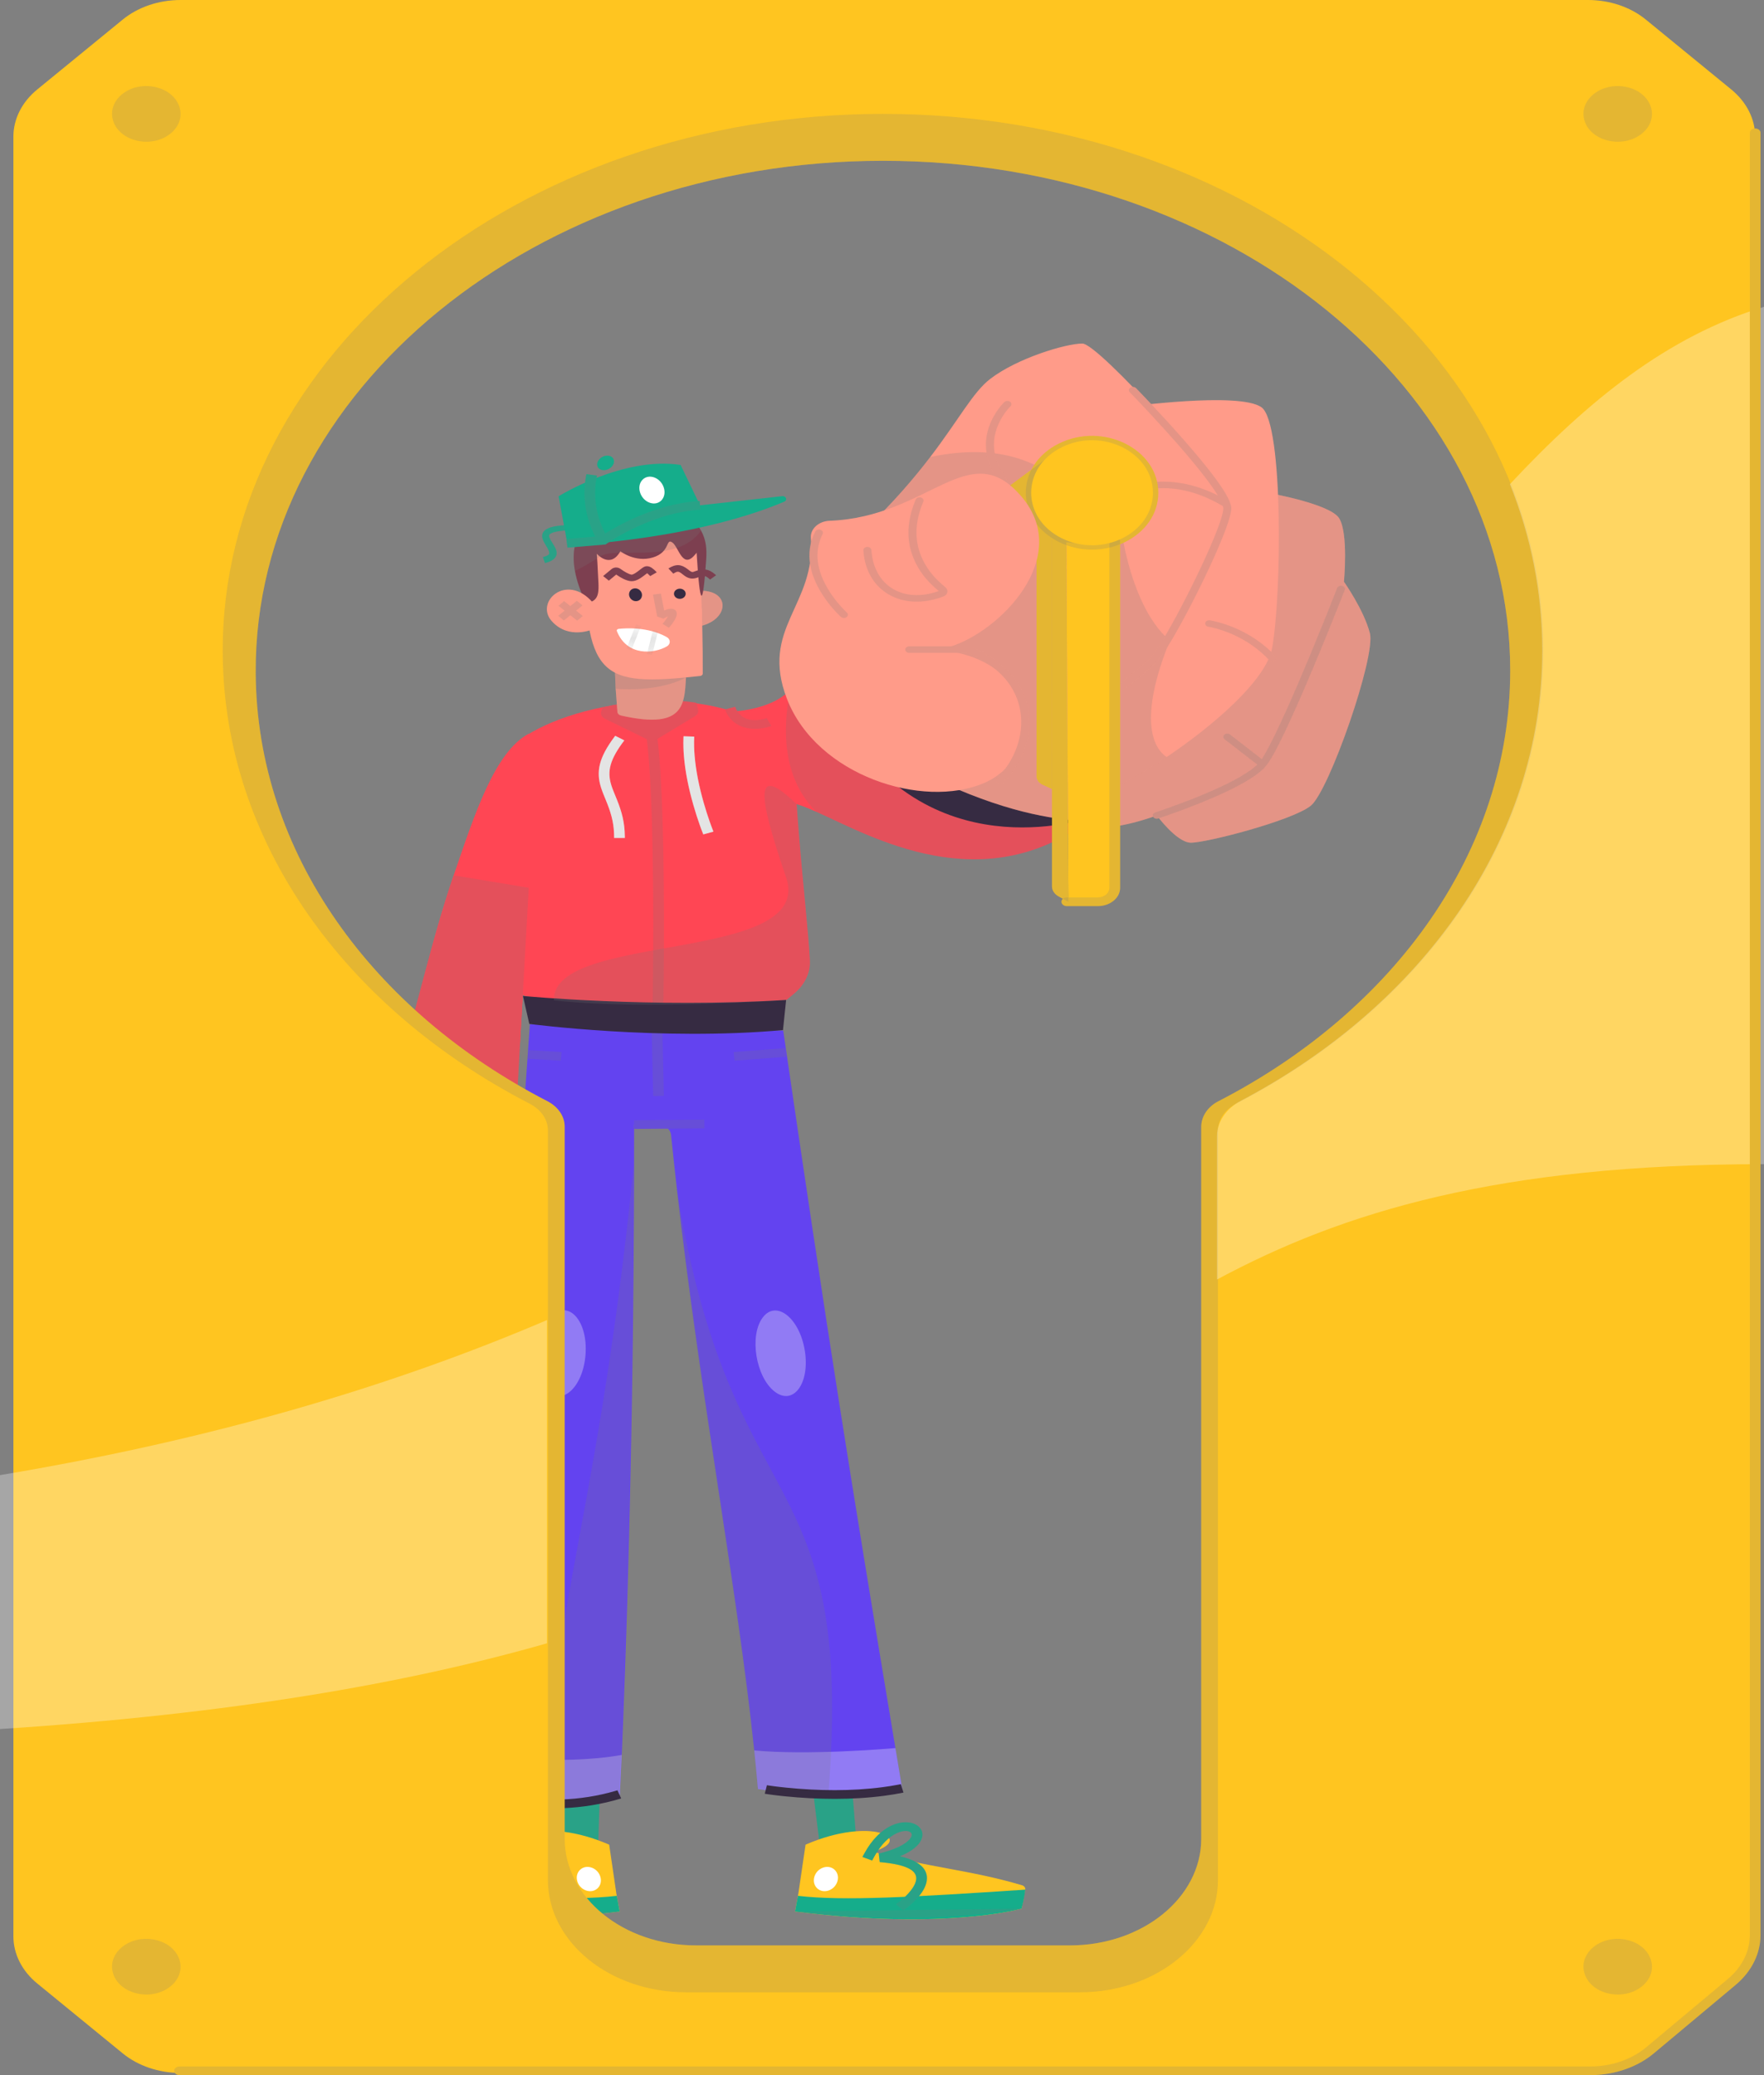<svg width="170" height="200" viewBox="0 0 170 200" fill="none" xmlns="http://www.w3.org/2000/svg">
<rect x="0" y="0" width="170" height="200" fill="#808080" stroke="none"/>
<path fill-rule="evenodd" clip-rule="evenodd" d="M81.888 169.454L82.544 177.618L79.022 177.96L77.988 169.673L81.888 169.454Z" fill="#15AD8B"/>
<path fill-rule="evenodd" clip-rule="evenodd" d="M81.888 169.454L82.544 177.618L79.022 177.96L77.988 169.673L81.888 169.454Z" fill="#797979" fill-opacity="0.2" style="mix-blend-mode:multiply"/>
<path fill-rule="evenodd" clip-rule="evenodd" d="M98.455 183.95C98.455 183.95 91.215 186.063 76.617 184.235L76.938 182.517L77.632 177.789C83.942 175.039 88.239 177.244 84.138 178.469C89.545 180.031 93.437 180.196 98.495 181.702C98.708 181.765 98.839 181.942 98.808 182.125C98.706 182.721 98.455 183.95 98.455 183.95Z" fill="#FFC520"/>
<path fill-rule="evenodd" clip-rule="evenodd" d="M98.455 183.95C98.455 183.95 91.215 186.063 76.617 184.235L76.9 182.72C81.296 183.234 87.94 182.846 98.808 182.123C98.728 182.91 98.455 183.95 98.455 183.95Z" fill="#15AD8B"/>
<path fill-rule="evenodd" clip-rule="evenodd" d="M80.704 181.319C80.443 182.204 79.355 182.575 78.745 181.988C78.134 181.401 78.46 180.296 79.331 179.998C80.202 179.701 80.965 180.435 80.704 181.319Z" fill="white"/>
<path fill-rule="evenodd" clip-rule="evenodd" d="M98.455 183.95C87.536 185.745 76.617 184.235 76.617 184.235L98.455 183.95Z" fill="#797979" fill-opacity="0.2" style="mix-blend-mode:multiply"/>
<path fill-rule="evenodd" clip-rule="evenodd" d="M85.939 175.938C86.849 175.526 87.794 175.525 88.395 175.937C89.032 176.375 89.062 177.118 88.479 177.781C88.124 178.183 87.562 178.553 86.803 178.873L86.72 178.908L86.756 178.916C88.634 179.353 89.469 180.164 89.314 181.262L89.306 181.314C89.213 181.869 88.869 182.434 88.359 182.995C88.156 183.219 87.939 183.427 87.722 183.616L87.638 183.687L87.564 183.749L87.471 183.823L87.423 183.86L87.044 184.145L86.345 183.527L86.754 183.22L86.829 183.159L86.921 183.083C86.937 183.069 86.953 183.055 86.97 183.041C87.161 182.875 87.352 182.691 87.53 182.496C87.946 182.037 88.219 181.59 88.284 181.2C88.42 180.392 87.627 179.797 85.335 179.527L85.12 179.503L84.895 179.481L84.78 179.47L84.688 178.65C86.204 178.284 87.197 177.795 87.641 177.291C87.931 176.961 87.921 176.711 87.73 176.579C87.492 176.416 87.005 176.416 86.442 176.672C85.689 177.014 84.944 177.734 84.32 178.831L84.262 178.934L84.051 179.318L83.11 178.974L83.321 178.591C84.041 177.282 84.952 176.387 85.939 175.938Z" fill="#15AD8B"/>
<path fill-rule="evenodd" clip-rule="evenodd" d="M57.899 169.758L57.623 178.517H53.789L54.066 169.758H57.899Z" fill="#15AD8B"/>
<path fill-rule="evenodd" clip-rule="evenodd" d="M57.899 169.758L57.623 178.517H53.789L54.066 169.758H57.899Z" fill="#797979" fill-opacity="0.2" style="mix-blend-mode:multiply"/>
<path fill-rule="evenodd" clip-rule="evenodd" d="M37.885 183.95C37.885 183.95 45.126 186.063 59.723 184.235L59.402 182.517L58.708 177.789C52.398 175.039 48.101 177.244 52.202 178.469C46.795 180.031 42.903 180.196 37.846 181.702C37.633 181.765 37.501 181.942 37.532 182.125C37.634 182.721 37.885 183.95 37.885 183.95Z" fill="#FFC520"/>
<path fill-rule="evenodd" clip-rule="evenodd" d="M37.886 183.95C37.886 183.95 45.126 186.063 59.723 184.235L59.44 182.72C55.044 183.234 48.4 182.846 37.532 182.123C37.613 182.91 37.886 183.95 37.886 183.95Z" fill="#15AD8B"/>
<path fill-rule="evenodd" clip-rule="evenodd" d="M55.636 181.319C55.897 182.204 56.985 182.575 57.596 181.988C58.206 181.401 57.88 180.296 57.009 179.998C56.138 179.701 55.375 180.435 55.636 181.319Z" fill="white"/>
<path fill-rule="evenodd" clip-rule="evenodd" d="M37.885 183.95C48.804 185.745 59.723 184.235 59.723 184.235L37.885 183.95Z" fill="#797979" fill-opacity="0.2" style="mix-blend-mode:multiply"/>
<path fill-rule="evenodd" clip-rule="evenodd" d="M47.945 175.937C48.546 175.525 49.491 175.526 50.401 175.938C51.36 176.374 52.247 177.231 52.957 178.48L53.019 178.591L53.23 178.974L52.289 179.318L52.078 178.934C51.443 177.779 50.674 177.024 49.899 176.672C49.335 176.416 48.848 176.416 48.61 176.579C48.419 176.711 48.409 176.961 48.7 177.291C49.131 177.781 50.079 178.257 51.523 178.618L51.652 178.65L51.56 179.47L51.445 179.481L51.221 179.503L51.005 179.527C50.793 179.552 50.594 179.58 50.408 179.61L50.226 179.641C50.196 179.647 50.166 179.652 50.138 179.658L49.967 179.691C48.471 180.005 47.943 180.528 48.056 181.2C48.121 181.59 48.394 182.037 48.81 182.496C48.988 182.691 49.179 182.875 49.37 183.041L49.419 183.083L49.511 183.159L49.616 183.243L49.995 183.527L49.296 184.145L48.895 183.843L48.841 183.801L48.776 183.749L48.702 183.687L48.619 183.616C48.401 183.427 48.185 183.219 47.981 182.995C47.471 182.434 47.127 181.869 47.034 181.314C46.848 180.209 47.648 179.388 49.487 178.939L49.62 178.908L49.537 178.873C48.812 178.567 48.267 178.217 47.911 177.836L47.861 177.781C47.278 177.118 47.308 176.375 47.945 175.937Z" fill="#15AD8B"/>
<path fill-rule="evenodd" clip-rule="evenodd" d="M85.939 175.938C86.849 175.526 87.794 175.525 88.395 175.937C89.032 176.375 89.062 177.118 88.479 177.781C88.124 178.183 87.562 178.553 86.803 178.873L86.72 178.908L86.756 178.916C88.634 179.353 89.469 180.164 89.314 181.262L89.306 181.314C89.213 181.869 88.869 182.434 88.359 182.995C88.156 183.219 87.939 183.427 87.722 183.616L87.638 183.687L87.564 183.749L87.471 183.823L87.423 183.86L87.044 184.145L86.345 183.527L86.754 183.22L86.829 183.159L86.921 183.083C86.937 183.069 86.953 183.055 86.97 183.041C87.161 182.875 87.352 182.691 87.53 182.496C87.946 182.037 88.219 181.59 88.284 181.2C88.42 180.392 87.627 179.797 85.335 179.527L85.12 179.503L84.895 179.481L84.78 179.47L84.688 178.65C86.204 178.284 87.197 177.795 87.641 177.291C87.931 176.961 87.921 176.711 87.73 176.579C87.492 176.416 87.005 176.416 86.442 176.672C85.689 177.014 84.944 177.734 84.32 178.831L84.262 178.934L84.051 179.318L83.11 178.974L83.321 178.591C84.041 177.282 84.952 176.387 85.939 175.938Z" fill="#797979" fill-opacity="0.2" style="mix-blend-mode:multiply"/>
<path fill-rule="evenodd" clip-rule="evenodd" d="M47.945 175.937C48.546 175.525 49.491 175.526 50.401 175.938C51.36 176.374 52.247 177.231 52.957 178.48L53.019 178.591L53.23 178.974L52.289 179.318L52.078 178.934C51.443 177.779 50.674 177.024 49.899 176.672C49.335 176.416 48.848 176.416 48.61 176.579C48.419 176.711 48.409 176.961 48.7 177.291C49.131 177.781 50.079 178.257 51.523 178.618L51.652 178.65L51.56 179.47L51.445 179.481L51.221 179.503L51.005 179.527C50.793 179.552 50.594 179.58 50.408 179.61L50.226 179.641C50.196 179.647 50.166 179.652 50.138 179.658L49.967 179.691C48.471 180.005 47.943 180.528 48.056 181.2C48.121 181.59 48.394 182.037 48.81 182.496C48.988 182.691 49.179 182.875 49.37 183.041L49.419 183.083L49.511 183.159L49.616 183.243L49.995 183.527L49.296 184.145L48.895 183.843L48.841 183.801L48.776 183.749L48.702 183.687L48.619 183.616C48.401 183.427 48.185 183.219 47.981 182.995C47.471 182.434 47.127 181.869 47.034 181.314C46.848 180.209 47.648 179.388 49.487 178.939L49.62 178.908L49.537 178.873C48.812 178.567 48.267 178.217 47.911 177.836L47.861 177.781C47.278 177.118 47.308 176.375 47.945 175.937Z" fill="#797979" fill-opacity="0.2" style="mix-blend-mode:multiply"/>
<path fill-rule="evenodd" clip-rule="evenodd" d="M78.047 92.591C78.103 93.774 77.545 94.923 76.491 95.793L75.778 96.382C75.778 96.382 62.152 97.397 53.43 96.419C52.354 96.299 51.353 96.149 50.462 95.962L49.429 94.88C48.724 94.143 48.599 93.176 49.098 92.348L49.584 91.543C50.657 82.517 48.151 72.621 50.419 71.084C52.685 69.547 57.372 67.669 63.701 67.585C69.711 67.506 74.227 69.752 75.837 71.175C76.4 71.677 76.531 73.936 76.774 77.487V77.489C76.838 78.431 76.912 79.461 77.003 80.574C77.377 85.164 77.921 90.022 78.047 92.591Z" fill="#FF4654"/>
<path fill-rule="evenodd" clip-rule="evenodd" d="M62.296 70.991L63.322 70.899L63.347 71.091L63.383 71.389L63.419 71.702L63.453 72.028L63.497 72.486L63.529 72.844L63.559 73.217L63.598 73.734L63.644 74.413L63.678 74.982L63.719 75.725L63.763 76.662L63.791 77.313L63.822 78.158L63.84 78.68L63.871 79.759L63.886 80.315L63.912 81.461L63.934 82.649C63.994 86.308 63.997 90.194 63.964 93.892L63.935 96.427L63.928 96.848L62.897 96.836L62.911 95.867L62.925 94.674C62.963 91.011 62.967 87.129 62.914 83.446L62.899 82.463L62.877 81.302L62.855 80.366L62.837 79.639L62.81 78.758L62.787 78.075L62.756 77.25L62.722 76.458L62.685 75.698L62.662 75.259L62.629 74.692L62.594 74.148L62.566 73.754L62.538 73.374L62.488 72.769L62.446 72.311L62.414 71.983L62.391 71.773L62.356 71.468L62.321 71.177L62.296 70.991Z" fill="#FF4654"/>
<path fill-rule="evenodd" clip-rule="evenodd" d="M62.296 70.991L63.322 70.899L63.347 71.091L63.383 71.389L63.419 71.702L63.453 72.028L63.497 72.486L63.529 72.844L63.559 73.217L63.598 73.734L63.644 74.413L63.678 74.982L63.719 75.725L63.763 76.662L63.791 77.313L63.822 78.158L63.84 78.68L63.871 79.759L63.886 80.315L63.912 81.461L63.934 82.649C63.994 86.308 63.997 90.194 63.964 93.892L63.935 96.427L63.928 96.848L62.897 96.836L62.911 95.867L62.925 94.674C62.963 91.011 62.967 87.129 62.914 83.446L62.899 82.463L62.877 81.302L62.855 80.366L62.837 79.639L62.81 78.758L62.787 78.075L62.756 77.25L62.722 76.458L62.685 75.698L62.662 75.259L62.629 74.692L62.594 74.148L62.566 73.754L62.538 73.374L62.488 72.769L62.446 72.311L62.414 71.983L62.391 71.773L62.356 71.468L62.321 71.177L62.296 70.991Z" fill="#797979" fill-opacity="0.2" style="mix-blend-mode:multiply"/>
<path fill-rule="evenodd" clip-rule="evenodd" d="M58.069 68.175L57.942 68.574C57.857 68.843 57.999 69.125 58.291 69.268L62.432 71.292C62.699 71.422 63.036 71.409 63.286 71.258L66.98 69.026C67.221 68.88 67.336 68.634 67.275 68.396L67.106 67.734C67.106 67.734 63.11 66.986 58.069 68.175Z" fill="#FF4654"/>
<path fill-rule="evenodd" clip-rule="evenodd" d="M58.069 68.175L57.942 68.574C57.857 68.843 57.999 69.125 58.291 69.268L62.432 71.292C62.699 71.422 63.036 71.409 63.286 71.258L66.98 69.026C67.221 68.88 67.336 68.634 67.275 68.396L67.106 67.734C67.106 67.734 63.11 66.986 58.069 68.175Z" fill="#797979" fill-opacity="0.2" style="mix-blend-mode:multiply"/>
<path fill-rule="evenodd" clip-rule="evenodd" d="M65.874 70.959L66.905 70.995C66.874 71.574 66.888 72.19 66.942 72.839C67.062 74.278 67.375 75.822 67.822 77.387C68.007 78.032 68.203 78.643 68.4 79.203L68.499 79.478L68.592 79.731L68.743 80.122L68.756 80.153L67.778 80.421L67.742 80.33L67.665 80.134L67.574 79.893L67.476 79.624C67.252 78.999 67.027 78.311 66.818 77.577C66.359 75.971 66.037 74.385 65.913 72.896C65.862 72.293 65.846 71.715 65.865 71.164L65.874 70.959Z" fill="white"/>
<path fill-rule="evenodd" clip-rule="evenodd" d="M59.29 70.916L60.167 71.358C58.778 73.189 58.504 74.308 58.896 75.617L58.938 75.752L58.984 75.885C58.992 75.908 59 75.931 59.008 75.954L59.062 76.1C59.072 76.125 59.082 76.151 59.092 76.177L59.215 76.484L59.448 77.055C59.956 78.319 60.201 79.31 60.216 80.606L60.217 80.763L59.185 80.761C59.188 79.54 58.982 78.628 58.526 77.464L58.427 77.216L58.176 76.602L58.107 76.427C58.096 76.399 58.086 76.372 58.076 76.345L58.018 76.188C57.981 76.087 57.949 75.992 57.919 75.897C57.431 74.351 57.723 73.013 59.212 71.02L59.29 70.916Z" fill="white"/>
<path fill-rule="evenodd" clip-rule="evenodd" d="M65.874 70.959L66.905 70.995C66.874 71.574 66.888 72.19 66.942 72.839C67.062 74.278 67.375 75.822 67.822 77.387C68.007 78.032 68.203 78.643 68.4 79.203L68.499 79.478L68.592 79.731L68.743 80.122L68.756 80.153L67.778 80.421L67.742 80.33L67.665 80.134L67.574 79.893L67.476 79.624C67.252 78.999 67.027 78.311 66.818 77.577C66.359 75.971 66.037 74.385 65.913 72.896C65.862 72.293 65.846 71.715 65.865 71.164L65.874 70.959Z" fill="#797979" fill-opacity="0.2" style="mix-blend-mode:multiply"/>
<path fill-rule="evenodd" clip-rule="evenodd" d="M59.29 70.916L60.167 71.358C58.778 73.189 58.504 74.308 58.896 75.617L58.938 75.752L58.984 75.885C58.992 75.908 59 75.931 59.008 75.954L59.062 76.1C59.072 76.125 59.082 76.151 59.092 76.177L59.215 76.484L59.448 77.055C59.956 78.319 60.201 79.31 60.216 80.606L60.217 80.763L59.185 80.761C59.188 79.54 58.982 78.628 58.526 77.464L58.427 77.216L58.176 76.602L58.107 76.427C58.096 76.399 58.086 76.372 58.076 76.345L58.018 76.188C57.981 76.087 57.949 75.992 57.919 75.897C57.431 74.351 57.723 73.013 59.212 71.02L59.29 70.916Z" fill="#797979" fill-opacity="0.2" style="mix-blend-mode:multiply"/>
<path fill-rule="evenodd" clip-rule="evenodd" d="M86.949 172.417C84.837 172.93 82.235 173.039 79.852 172.982C76.184 172.897 73.043 172.417 73.043 172.417C72.939 171.193 72.818 169.956 72.688 168.707C71.059 153.073 67.59 135.31 65.209 114.377C65.025 112.733 64.843 111.071 64.672 109.389C64.614 108.821 64.051 108.386 63.37 108.386H61.112C61.112 109.732 61.109 111.062 61.107 112.375V112.381C61.04 140.333 60.271 160.969 59.913 169.141C59.801 171.663 59.729 172.997 59.729 172.997C57.455 173.53 55.464 173.773 53.756 173.839C48.492 174.034 45.89 172.535 45.89 172.535L46.125 169.196L51.066 98.716L75.48 99.327C79.683 128.17 81.976 142.598 86.292 168.479C86.505 169.763 86.724 171.074 86.949 172.417Z" fill="#6343F0"/>
<path fill-rule="evenodd" clip-rule="evenodd" d="M86.949 172.417C84.837 172.93 82.235 173.039 79.851 172.982C76.184 172.897 73.043 172.417 73.043 172.417C72.938 171.193 72.818 169.956 72.688 168.707C77.841 169.191 85.456 168.552 86.292 168.479C86.505 169.763 86.724 171.074 86.949 172.417Z" fill="white" fill-opacity="0.3" style="mix-blend-mode:lighten"/>
<path fill-rule="evenodd" clip-rule="evenodd" d="M59.913 169.141C59.801 171.662 59.729 172.997 59.729 172.997C57.455 173.529 55.464 173.773 53.756 173.838C48.492 174.034 45.89 172.534 45.89 172.534L46.125 169.195L46.157 169.135C46.157 169.135 53.823 170.224 59.913 169.141Z" fill="white" fill-opacity="0.3" style="mix-blend-mode:lighten"/>
<path fill-rule="evenodd" clip-rule="evenodd" d="M77.562 130.179C78.069 133.342 76.445 135.525 74.638 134.109C72.832 132.693 72.198 128.739 73.497 126.992C74.796 125.245 77.054 127.016 77.562 130.179Z" fill="white" fill-opacity="0.3" style="mix-blend-mode:lighten"/>
<path fill-rule="evenodd" clip-rule="evenodd" d="M56.429 130.541C56.662 127.357 54.853 125.271 53.174 126.788C51.494 128.305 51.203 132.285 52.65 133.953C54.097 135.621 56.197 133.726 56.429 130.541Z" fill="white" fill-opacity="0.3" style="mix-blend-mode:lighten"/>
<path fill-rule="evenodd" clip-rule="evenodd" d="M67.879 107.912L67.889 108.752L61.117 108.806L61.106 107.966L67.879 107.912Z" fill="#6343F0"/>
<path fill-rule="evenodd" clip-rule="evenodd" d="M67.879 107.912L67.889 108.752L61.117 108.806L61.106 107.966L67.879 107.912Z" fill="#797979" fill-opacity="0.2" style="mix-blend-mode:multiply"/>
<path fill-rule="evenodd" clip-rule="evenodd" d="M75.699 101.015L75.794 101.852L70.794 102.229L70.698 101.393L75.699 101.015Z" fill="#797979" fill-opacity="0.2" style="mix-blend-mode:multiply"/>
<path fill-rule="evenodd" clip-rule="evenodd" d="M50.903 101.206L54.121 101.393L54.047 102.231L50.83 102.043L50.903 101.206Z" fill="#797979" fill-opacity="0.2" style="mix-blend-mode:multiply"/>
<path fill-rule="evenodd" clip-rule="evenodd" d="M63.835 99.349L63.98 105.626L62.949 105.642L62.804 99.365L63.835 99.349Z" fill="#797979" fill-opacity="0.2" style="mix-blend-mode:multiply"/>
<path fill-rule="evenodd" clip-rule="evenodd" d="M68.052 56.392L68.056 56.367C68.065 56.374 68.062 56.382 68.052 56.392Z" fill="white"/>
<path fill-rule="evenodd" clip-rule="evenodd" d="M66.144 64.647C65.954 67.617 66.318 70.435 59.842 68.959C59.651 68.915 59.513 68.779 59.501 68.618L59.333 66.386L59.264 64.651L62.435 64.649L66.144 64.647Z" fill="#FF9B89"/>
<path fill-rule="evenodd" clip-rule="evenodd" d="M66.144 64.647C65.954 67.617 66.318 70.435 59.842 68.959C59.651 68.915 59.513 68.779 59.501 68.618L59.333 66.386L59.264 64.651L62.435 64.649L66.144 64.647Z" fill="#797979" fill-opacity="0.2" style="mix-blend-mode:multiply"/>
<path fill-rule="evenodd" clip-rule="evenodd" d="M66.128 65.292C63.731 66.553 60.594 66.48 59.333 66.386L59.264 64.651L62.435 64.649C62.435 64.649 66.666 63.879 66.128 65.292Z" fill="#797979" fill-opacity="0.2" style="mix-blend-mode:multiply"/>
<path fill-rule="evenodd" clip-rule="evenodd" d="M67.271 56.941C70.406 56.763 70.36 59.669 67.515 60.341C65.982 60.99 67.271 56.941 67.271 56.941Z" fill="#FF9B89"/>
<path fill-rule="evenodd" clip-rule="evenodd" d="M67.271 56.941C70.406 56.763 70.36 59.669 67.515 60.341C65.982 60.99 67.271 56.941 67.271 56.941Z" fill="#797979" fill-opacity="0.2" style="mix-blend-mode:multiply"/>
<path fill-rule="evenodd" clip-rule="evenodd" d="M56.282 52.813C56.409 65.308 57.688 66.228 67.473 65.151C67.617 65.135 67.726 65.036 67.727 64.918C67.734 63.55 67.715 62.082 67.682 60.652C67.665 59.943 67.644 59.245 67.624 58.574C67.518 55.27 67.371 52.605 67.371 52.605C64.324 49.443 60.735 49.971 56.282 52.813Z" fill="#FF9B89"/>
<path fill-rule="evenodd" clip-rule="evenodd" d="M59.917 59.764C59.286 60.323 58.116 60.138 57.942 59.493C57.768 58.848 58.556 58.149 59.36 58.235C60.164 58.322 60.547 59.205 59.917 59.764Z" fill="#FF9B89"/>
<path fill-rule="evenodd" clip-rule="evenodd" d="M63.694 57.209L64.007 58.844L64.039 58.829C64.241 58.741 64.412 58.689 64.562 58.673L64.606 58.67C65.05 58.644 65.271 58.919 65.22 59.25C65.171 59.566 64.864 60.057 64.516 60.448L64.463 60.506L63.846 60.127C64.042 59.914 64.233 59.648 64.347 59.436L64.364 59.402L64.348 59.41C64.25 59.456 64.133 59.517 63.999 59.593L63.941 59.627L63.334 59.419L62.93 57.306L63.694 57.209Z" fill="#FF9B89"/>
<path fill-rule="evenodd" clip-rule="evenodd" d="M55.407 55.022C55.573 55.941 55.916 56.981 56.477 58.147C57.97 57.881 57.69 56.913 57.604 54.846C57.588 54.441 57.564 54.08 57.544 53.818C57.523 53.541 57.508 53.373 57.519 53.37C58.514 52.895 59.395 52.538 60.174 52.279C66.628 50.121 66.117 54.575 67.132 53.26C67.462 58.672 67.729 58.672 68.054 53.958C68.128 52.899 68.052 52.028 67.559 51.137C67.375 50.807 67.141 50.474 66.849 50.13C64.904 47.865 54.023 47.386 55.407 55.022Z" fill="#7D3F50"/>
<path fill-rule="evenodd" clip-rule="evenodd" d="M65.51 57.717C65.075 57.713 64.809 57.302 65.031 56.977C65.253 56.653 65.797 56.658 66.01 56.987C66.223 57.315 65.945 57.721 65.51 57.717Z" fill="#362B42"/>
<path fill-rule="evenodd" clip-rule="evenodd" d="M61.359 57.935C60.887 57.992 60.498 57.517 60.659 57.08C60.82 56.642 61.41 56.571 61.721 56.95C62.032 57.33 61.831 57.877 61.359 57.935Z" fill="#362B42"/>
<path fill-rule="evenodd" clip-rule="evenodd" d="M62.345 54.572C62.523 54.572 62.672 54.635 62.826 54.739C62.895 54.786 62.964 54.841 63.034 54.903C63.08 54.944 63.124 54.985 63.162 55.024L63.234 55.098C63.244 55.109 63.255 55.12 63.264 55.131L63.291 55.161L62.659 55.525L62.604 55.465C62.559 55.418 62.511 55.371 62.463 55.328C62.439 55.307 62.416 55.287 62.394 55.27L62.364 55.247L62.27 55.319L62 55.526C61.788 55.685 61.61 55.799 61.427 55.883C61.18 55.995 60.938 56.044 60.694 56.001C60.303 55.934 59.872 55.709 59.425 55.403L59.386 55.375L58.676 55.962L58.125 55.52L58.942 54.844C59.169 54.656 59.537 54.645 59.78 54.82C60.181 55.109 60.595 55.34 60.855 55.385C60.886 55.391 60.951 55.377 61.049 55.333C61.155 55.285 61.275 55.21 61.42 55.104L61.492 55.05L61.804 54.811L61.845 54.78C62.044 54.635 62.159 54.573 62.345 54.572Z" fill="#7D3F50"/>
<path fill-rule="evenodd" clip-rule="evenodd" d="M64.415 54.788C65.162 54.319 65.659 54.393 66.248 54.839L66.404 54.96L66.469 55.008L66.525 55.047C66.586 55.087 66.633 55.11 66.683 55.126C66.703 55.133 66.722 55.134 66.754 55.129L66.782 55.125L66.811 55.118L66.845 55.108C66.851 55.106 66.858 55.104 66.865 55.102L66.975 55.063L67.053 55.034C67.771 54.768 68.304 54.809 68.957 55.393L69.011 55.441L68.429 55.857C68.028 55.485 67.849 55.445 67.463 55.576L67.374 55.608L67.23 55.66L67.156 55.686L67.092 55.706C67.082 55.709 67.073 55.712 67.064 55.714L67.009 55.728L66.954 55.739C66.935 55.743 66.915 55.746 66.894 55.749C66.722 55.775 66.553 55.764 66.389 55.709C66.21 55.65 66.084 55.577 65.898 55.437L65.683 55.271L65.616 55.223C65.383 55.06 65.262 55.063 64.971 55.236L64.886 55.287L64.415 54.788Z" fill="#7D3F50"/>
<path fill-rule="evenodd" clip-rule="evenodd" d="M67.131 53.259C65.798 55.111 65.427 52.699 64.784 52.276C64.142 51.853 64.62 53.213 62.915 53.729C61.21 54.245 59.785 53.131 59.785 53.131C58.807 54.869 57.519 53.371 57.519 53.371L57.679 52.464L65.505 50.934L67.131 53.259Z" fill="#7D3F50"/>
<path fill-rule="evenodd" clip-rule="evenodd" d="M55.407 55.022C56.105 54.709 56.805 54.281 57.544 53.818C57.635 53.761 57.734 53.706 57.822 53.644C59.312 52.59 65.228 54.484 67.559 51.137C67.375 50.807 67.141 50.474 66.849 50.13C64.904 47.865 54.023 47.386 55.407 55.022Z" fill="#797979" fill-opacity="0.2" style="mix-blend-mode:multiply"/>
<path fill-rule="evenodd" clip-rule="evenodd" d="M63.047 63.782C62.919 63.793 62.792 63.793 62.666 63.79C62.539 63.788 62.414 63.773 62.288 63.763C62.163 63.75 62.038 63.731 61.915 63.706C61.792 63.68 61.671 63.653 61.549 63.609L61.625 63.317C61.746 63.314 61.871 63.322 61.992 63.33C62.115 63.337 62.236 63.35 62.357 63.365C62.598 63.398 62.84 63.426 63.08 63.485L63.047 63.782Z" fill="#FF9B89"/>
<path fill-rule="evenodd" clip-rule="evenodd" d="M55.204 51.089C54.674 51.106 54.142 51.138 53.654 51.229C53.418 51.278 53.182 51.346 53.047 51.438C52.914 51.53 52.898 51.598 52.935 51.766C52.984 51.928 53.098 52.116 53.22 52.309C53.342 52.504 53.481 52.708 53.576 52.961C53.623 53.087 53.658 53.234 53.638 53.398C53.627 53.563 53.523 53.734 53.394 53.857C53.121 54.098 52.809 54.187 52.523 54.267L52.315 53.69C52.54 53.636 52.752 53.557 52.85 53.47C52.892 53.425 52.925 53.393 52.928 53.335C52.938 53.28 52.929 53.204 52.898 53.119C52.84 52.949 52.725 52.759 52.605 52.561C52.486 52.359 52.353 52.149 52.278 51.881C52.249 51.743 52.226 51.587 52.291 51.419C52.354 51.258 52.486 51.108 52.633 51.024C52.926 50.842 53.224 50.781 53.51 50.722C54.082 50.625 54.637 50.605 55.19 50.596L55.204 51.089Z" fill="#15AD8B"/>
<path fill-rule="evenodd" clip-rule="evenodd" d="M55.204 51.089C54.674 51.106 54.142 51.138 53.654 51.229C53.418 51.278 53.182 51.346 53.047 51.438C52.914 51.53 52.898 51.598 52.935 51.766C52.984 51.928 53.098 52.116 53.22 52.309C53.342 52.504 53.481 52.708 53.576 52.961C53.623 53.087 53.658 53.234 53.638 53.398C53.627 53.563 53.523 53.734 53.394 53.857C53.121 54.098 52.809 54.187 52.523 54.267L52.315 53.69C52.54 53.636 52.752 53.557 52.85 53.47C52.892 53.425 52.925 53.393 52.928 53.335C52.938 53.28 52.929 53.204 52.898 53.119C52.84 52.949 52.725 52.759 52.605 52.561C52.486 52.359 52.353 52.149 52.278 51.881C52.249 51.743 52.226 51.587 52.291 51.419C52.354 51.258 52.486 51.108 52.633 51.024C52.926 50.842 53.224 50.781 53.51 50.722C54.082 50.625 54.637 50.605 55.19 50.596L55.204 51.089Z" fill="#797979" fill-opacity="0.2" style="mix-blend-mode:multiply"/>
<path fill-rule="evenodd" clip-rule="evenodd" d="M54.714 52.59C66.182 51.831 72.839 49.527 75.583 48.347C75.922 48.201 75.754 47.779 75.373 47.822L67.462 48.702L65.591 44.811C60.031 43.962 53.832 47.833 53.832 47.833L54.714 52.59Z" fill="#15AD8B"/>
<path d="M57.532 45.838C57.172 47.572 57.394 49.213 57.984 50.673C58.094 50.945 58.21 51.192 58.327 51.413L58.377 51.381L58.569 51.264C58.602 51.244 58.635 51.224 58.669 51.204C59.351 50.796 60.117 50.389 60.95 50.009C63.008 49.07 65.132 48.449 67.239 48.295L67.424 48.283L67.499 49.121C65.503 49.24 63.452 49.831 61.454 50.742C60.659 51.104 59.929 51.492 59.28 51.88L59.092 51.994L58.919 52.102L58.757 52.205L58.556 52.337L58.481 52.389L58.358 52.476L54.687 52.782L54.583 51.946L57.363 51.714C57.24 51.479 57.118 51.219 57.003 50.935C56.382 49.396 56.137 47.674 56.484 45.851L56.514 45.699L57.532 45.838Z" fill="#15AD8B"/>
<path d="M57.532 45.838C57.172 47.572 57.394 49.213 57.984 50.673C58.094 50.945 58.21 51.192 58.327 51.413L58.377 51.381L58.569 51.264C58.602 51.244 58.635 51.224 58.669 51.204C59.351 50.796 60.117 50.389 60.95 50.009C63.008 49.07 65.132 48.449 67.239 48.295L67.424 48.283L67.499 49.121C65.503 49.24 63.452 49.831 61.454 50.742C60.659 51.104 59.929 51.492 59.28 51.88L59.092 51.994L58.919 52.102L58.757 52.205L58.556 52.337L58.481 52.389L58.358 52.476L54.687 52.782L54.583 51.946L57.363 51.714C57.24 51.479 57.118 51.219 57.003 50.935C56.382 49.396 56.137 47.674 56.484 45.851L56.514 45.699L57.532 45.838Z" fill="#797979" fill-opacity="0.2" style="mix-blend-mode:multiply"/>
<path fill-rule="evenodd" clip-rule="evenodd" d="M58.952 44.978C58.525 45.44 57.766 45.427 57.585 44.955C57.404 44.482 57.937 43.905 58.544 43.915C59.152 43.926 59.378 44.516 58.952 44.978Z" fill="#15AD8B"/>
<path fill-rule="evenodd" clip-rule="evenodd" d="M63.968 46.986C64.287 47.962 63.536 48.778 62.617 48.454C61.698 48.131 61.3 46.911 61.9 46.259C62.501 45.606 63.649 46.01 63.968 46.986Z" fill="white"/>
<path fill-rule="evenodd" clip-rule="evenodd" d="M57.096 58.038C54.596 55.187 51.513 58.011 53.173 59.865C54.833 61.719 57.176 60.631 57.176 60.631L57.096 58.038Z" fill="#FF9B89"/>
<path fill-rule="evenodd" clip-rule="evenodd" d="M54.36 57.936L56.167 59.369L55.628 59.82L53.82 58.388L54.36 57.936Z" fill="#FF9B89"/>
<path fill-rule="evenodd" clip-rule="evenodd" d="M55.592 57.905L56.136 58.353L54.341 59.8L53.796 59.352L55.592 57.905Z" fill="#FF9B89"/>
<path fill-rule="evenodd" clip-rule="evenodd" d="M63.694 57.209L64.007 58.844L64.039 58.829C64.241 58.741 64.412 58.689 64.562 58.673L64.606 58.67C65.05 58.644 65.271 58.919 65.22 59.25C65.171 59.566 64.864 60.057 64.516 60.448L64.463 60.506L63.846 60.127C64.042 59.914 64.233 59.648 64.347 59.436L64.364 59.402L64.348 59.41C64.25 59.456 64.133 59.517 63.999 59.593L63.941 59.627L63.334 59.419L62.93 57.306L63.694 57.209Z" fill="#797979" fill-opacity="0.2" style="mix-blend-mode:multiply"/>
<path d="M56.136 58.352L55.516 58.852L56.167 59.368L55.627 59.82L54.965 59.295L54.34 59.8L53.796 59.352L54.412 58.855L53.821 58.388L54.36 57.935L54.961 58.412L55.591 57.905L56.136 58.352Z" fill="#797979" fill-opacity="0.2" style="mix-blend-mode:multiply"/>
<path fill-rule="evenodd" clip-rule="evenodd" d="M67.668 60.072C67.35 60.331 66.885 60.376 66.562 60.095C66.084 59.678 66.283 58.863 66.919 58.624C67.179 58.527 67.431 58.556 67.627 58.669C67.641 59.126 67.654 59.597 67.668 60.072Z" fill="#FF9B89"/>
<path fill-rule="evenodd" clip-rule="evenodd" d="M59.447 60.821C60.422 63.284 63.047 63.019 64.274 62.294C64.649 62.072 64.634 61.613 64.251 61.4C62.454 60.398 60.306 60.534 59.61 60.612C59.489 60.626 59.409 60.726 59.447 60.821Z" fill="white"/>
<mask id="mask0_257_43076" style="mask-type:luminance" maskUnits="userSpaceOnUse" x="59" y="60" width="6" height="3">
<path fill-rule="evenodd" clip-rule="evenodd" d="M59.653 60.605C59.533 60.62 59.454 60.724 59.491 60.822C60.457 63.38 63.055 63.105 64.269 62.353C64.64 62.122 64.626 61.645 64.247 61.423C63.016 60.704 61.619 60.55 60.647 60.55C60.214 60.55 59.865 60.58 59.653 60.605Z" fill="white"/>
</mask>
<g mask="url(#mask0_257_43076)">
<path fill-rule="evenodd" clip-rule="evenodd" d="M61.296 60.18L61.779 60.32L60.843 62.68L60.359 62.54L61.296 60.18Z" fill="#797979" fill-opacity="0.2" style="mix-blend-mode:multiply"/>
</g>
<mask id="mask1_257_43076" style="mask-type:luminance" maskUnits="userSpaceOnUse" x="59" y="60" width="6" height="3">
<path fill-rule="evenodd" clip-rule="evenodd" d="M59.653 60.605C59.533 60.62 59.454 60.724 59.491 60.822C60.457 63.38 63.055 63.105 64.269 62.353C64.64 62.122 64.626 61.645 64.247 61.423C63.016 60.704 61.619 60.55 60.647 60.55C60.214 60.55 59.865 60.58 59.653 60.605Z" fill="white"/>
</mask>
<g mask="url(#mask1_257_43076)">
<path fill-rule="evenodd" clip-rule="evenodd" d="M62.926 60.717L63.425 60.808L62.848 63.13L62.349 63.039L62.926 60.717Z" fill="#797979" fill-opacity="0.2" style="mix-blend-mode:multiply"/>
</g>
<path fill-rule="evenodd" clip-rule="evenodd" d="M50.938 70.725L50.958 85.563L50.111 100.687L40.128 97.42C40.128 97.42 41.442 91.086 43.674 84.505L43.723 84.365C45.759 78.403 47.683 72.488 50.938 70.725Z" fill="#FF4654"/>
<path fill-rule="evenodd" clip-rule="evenodd" d="M50.958 85.562L49.803 106.206L38.048 104.997C38.048 104.997 41.442 91.086 43.674 84.505L43.723 84.365L50.958 85.562Z" fill="#FF4654"/>
<path fill-rule="evenodd" clip-rule="evenodd" d="M50.958 85.562L49.803 106.206L38.048 104.997C38.048 104.997 41.442 91.086 43.674 84.505L43.723 84.365L50.958 85.562Z" fill="#797979" fill-opacity="0.2" style="mix-blend-mode:multiply"/>
<path fill-rule="evenodd" clip-rule="evenodd" d="M104.939 79.053C94.608 86.754 84.042 80.656 78.675 78.239C77.347 77.639 76.336 77.265 75.727 77.383C75.732 77.468 73.112 73.266 71.527 68.874C73.564 68.731 74.981 67.808 76.16 66.457C80.006 62.038 81.276 53.041 93.178 51.777C108.716 50.126 117.826 69.45 104.939 79.053Z" fill="#FF4654"/>
<path fill-rule="evenodd" clip-rule="evenodd" d="M104.939 79.053C94.608 86.754 84.042 80.656 78.675 78.239C77.347 77.639 76.336 77.265 75.727 77.383C75.732 77.468 73.112 73.266 71.527 68.874C73.564 68.731 74.981 67.808 76.16 66.457C80.006 62.038 81.276 53.041 93.178 51.777C108.716 50.126 117.826 69.45 104.939 79.053Z" fill="#797979" fill-opacity="0.2" style="mix-blend-mode:multiply"/>
<path fill-rule="evenodd" clip-rule="evenodd" d="M78.675 78.239C77.346 77.639 76.336 77.266 75.727 77.383C75.732 77.468 70.631 73.581 70.631 68.576C72.668 68.433 74.981 67.808 76.159 66.457C74.89 72.808 76.729 76.338 78.675 78.239Z" fill="#FF4654"/>
<path fill-rule="evenodd" clip-rule="evenodd" d="M81.615 70.356C90.494 84.044 105.244 78.735 105.244 78.735L98.667 70.356H81.615Z" fill="#362B42"/>
<path fill-rule="evenodd" clip-rule="evenodd" d="M87.428 73.737C101.38 81.219 108.669 78.735 108.669 78.735L111.111 56.065L92.979 53.294L83.234 68.679L87.428 73.737Z" fill="#FF9B89"/>
<path fill-rule="evenodd" clip-rule="evenodd" d="M121.796 47.425C121.796 47.425 128.154 48.498 129.059 49.951C129.964 51.404 129.52 56.066 129.52 56.066C129.52 56.066 131.431 58.765 132.019 61.023C132.608 63.28 128.094 76.211 126.329 77.652C124.565 79.093 116.063 81.287 114.712 81.218C113.362 81.149 111.483 78.591 111.483 78.591C111.483 78.591 107.432 80.128 105.206 79.661C102.981 79.194 100.204 76.848 100.434 74.963C100.664 73.078 101.919 70.025 101.919 70.025L121.796 47.425Z" fill="#FF9B89"/>
<path fill-rule="evenodd" clip-rule="evenodd" d="M111.669 62.954C109.697 65.753 105.207 68.976 102.966 69.548C100.726 70.12 101.248 56.29 101.248 56.29L83.233 51.173C86.055 48.479 88.088 46.093 89.652 44.044C92.448 40.382 93.757 37.804 95.433 36.516C98.048 34.508 102.75 33.103 104.317 33.113C105.885 33.122 117.775 46.431 118.173 48.113C118.57 49.797 113.644 60.154 111.669 62.954Z" fill="#FF9B89"/>
<path d="M89.652 44.044C97.466 42.413 101.074 45.411 102.966 47.039C105.141 48.912 106.703 49.435 106.703 49.435C105.211 51.444 103.82 53.205 102.538 54.755L111.11 56.065L110.679 60.064L121.797 47.425C121.854 47.434 128.158 48.504 129.059 49.951C129.963 51.404 129.52 56.065 129.52 56.065C129.52 56.065 131.431 58.765 132.02 61.022C132.608 63.28 128.094 76.211 126.329 77.652C124.563 79.093 116.062 81.286 114.712 81.218C113.363 81.148 111.486 78.595 111.482 78.591C111.431 78.61 107.417 80.124 105.206 79.66C104.694 79.552 104.152 79.345 103.625 79.067C100.06 78.804 94.632 77.6 87.428 73.737L83.234 68.678L91.237 56.042L83.233 51.173C86.055 48.478 88.088 46.092 89.652 44.044Z" fill="#797979" fill-opacity="0.2" style="mix-blend-mode:multiply"/>
<path fill-rule="evenodd" clip-rule="evenodd" d="M122.594 62.466C122.017 65.578 116.856 69.987 112.432 72.963C109.772 74.751 107.38 76.019 106.41 76.178C105.796 76.278 104.969 76.169 104.062 75.896C101.16 75.021 101.313 72.268 101.055 69.547C100.713 65.981 108.503 39.229 108.503 39.229C108.503 39.229 119.468 37.717 121.584 39.264C123.696 40.811 123.518 57.481 122.594 62.466Z" fill="#FF9B89"/>
<path fill-rule="evenodd" clip-rule="evenodd" d="M97.342 38.719C97.503 38.833 97.52 39.032 97.379 39.163L97.32 39.222L97.254 39.292L97.182 39.372C97.17 39.386 97.157 39.4 97.145 39.415C96.96 39.631 96.774 39.882 96.6 40.165C95.416 42.102 95.409 44.313 97.375 46.655C97.495 46.799 97.45 46.995 97.273 47.093C97.096 47.191 96.855 47.154 96.735 47.01C94.598 44.464 94.605 42.012 95.907 39.885C96.098 39.572 96.303 39.295 96.509 39.055L96.581 38.972L96.647 38.9L96.705 38.839L96.754 38.788L96.796 38.749C96.936 38.618 97.181 38.604 97.342 38.719Z" fill="#FF9B89"/>
<path fill-rule="evenodd" clip-rule="evenodd" d="M129.35 56.465C129.554 56.518 129.667 56.694 129.602 56.86L129.182 57.926L128.688 59.166L128.362 59.977L128.013 60.838L127.663 61.697L127.313 62.549L126.963 63.393C126.905 63.533 126.847 63.672 126.789 63.811L126.442 64.638C126.384 64.775 126.326 64.912 126.269 65.047L125.875 65.972L125.49 66.865L125.093 67.772L124.767 68.506L124.505 69.087L124.203 69.746L123.962 70.262L123.73 70.749L123.552 71.116L123.338 71.548L123.134 71.948L122.978 72.246L122.903 72.386L122.757 72.653L122.653 72.839L122.551 73.013L122.486 73.122L122.392 73.276L122.301 73.418L122.243 73.505L122.186 73.588L122.132 73.664L122.079 73.735C122.07 73.747 122.061 73.758 122.053 73.769L122.003 73.831C121.698 74.2 121.23 74.584 120.612 74.985C119.945 75.418 119.109 75.867 118.135 76.326L117.806 76.48C117.527 76.608 117.237 76.737 116.938 76.867C115.775 77.371 114.532 77.857 113.288 78.306L112.968 78.421L112.66 78.53L112.366 78.633L112.011 78.754L111.627 78.882C111.429 78.947 111.203 78.869 111.124 78.707C111.044 78.546 111.141 78.363 111.339 78.298L111.643 78.197L112.062 78.053L112.353 77.952L112.657 77.844L112.973 77.731C114.201 77.287 115.429 76.808 116.573 76.312C116.69 76.261 116.805 76.211 116.918 76.16L117.254 76.01C118.411 75.484 119.387 74.974 120.129 74.493C120.69 74.129 121.106 73.788 121.359 73.481L121.405 73.424L121.453 73.361L121.503 73.292L121.554 73.218L121.608 73.138L121.691 73.008L121.779 72.865L121.84 72.764L121.967 72.545L122.067 72.367L122.171 72.177L122.279 71.975L122.466 71.614L122.665 71.221L122.873 70.798L123.091 70.346L123.366 69.763L123.605 69.247L123.853 68.703L124.162 68.013L124.539 67.161L124.817 66.521L125.034 66.02L125.365 65.246L125.536 64.842L125.882 64.023L126.229 63.191L126.578 62.348C126.636 62.207 126.695 62.066 126.753 61.924L127.103 61.07L127.451 60.211C127.51 60.068 127.568 59.924 127.625 59.781L128.098 58.603L128.761 56.931L128.864 56.67C128.929 56.504 129.146 56.412 129.35 56.465Z" fill="#FF9B89"/>
<path fill-rule="evenodd" clip-rule="evenodd" d="M118.405 48.328C118.576 48.432 118.611 48.629 118.483 48.768C118.355 48.907 118.112 48.936 117.941 48.832C115.364 47.265 112.95 46.87 111.029 47.115L110.928 47.129L110.843 47.142L110.747 47.159L110.705 47.168C110.499 47.217 110.285 47.121 110.225 46.954C110.165 46.787 110.284 46.612 110.489 46.564L110.518 46.557L110.59 46.543L110.679 46.527L110.786 46.51L110.909 46.493C113.026 46.223 115.65 46.652 118.405 48.328Z" fill="#FF9B89"/>
<path fill-rule="evenodd" clip-rule="evenodd" d="M116.152 60.042C116.19 59.871 116.391 59.757 116.601 59.787L116.666 59.797L116.748 59.812L116.848 59.832L116.965 59.857C116.985 59.861 117.007 59.866 117.029 59.871C117.355 59.945 117.716 60.046 118.104 60.177C119.209 60.551 120.312 61.095 121.341 61.842C121.899 62.246 122.42 62.701 122.898 63.208C123.028 63.346 122.996 63.544 122.826 63.65C122.656 63.755 122.413 63.729 122.283 63.591C121.835 63.115 121.347 62.69 120.826 62.312C119.864 61.614 118.835 61.106 117.806 60.759C117.448 60.637 117.116 60.545 116.82 60.477L116.703 60.452L116.598 60.431L116.505 60.413L116.466 60.407C116.255 60.377 116.115 60.213 116.152 60.042Z" fill="#FF9B89"/>
<path fill-rule="evenodd" clip-rule="evenodd" d="M117.996 70.801C118.134 70.683 118.358 70.671 118.513 70.769L118.543 70.79L121.948 73.428C122.103 73.549 122.109 73.748 121.961 73.874C121.823 73.992 121.599 74.003 121.444 73.905L121.414 73.884L118.009 71.246C117.854 71.126 117.848 70.927 117.996 70.801Z" fill="#FF9B89"/>
<path d="M128.864 56.67C128.929 56.504 129.146 56.412 129.35 56.465C129.554 56.518 129.667 56.695 129.602 56.861L129.182 57.926L128.687 59.166L128.361 59.977L128.012 60.838L127.663 61.696L127.312 62.549L126.962 63.393C126.904 63.533 126.847 63.673 126.789 63.812L126.441 64.639C126.383 64.775 126.326 64.912 126.269 65.047L125.875 65.972L125.49 66.864L125.092 67.772L124.766 68.506L124.504 69.087L124.203 69.745L123.962 70.262L123.73 70.749L123.551 71.116L123.337 71.548L123.133 71.948L122.978 72.245L122.903 72.387L122.757 72.653L122.652 72.839L122.551 73.013L122.486 73.122L122.391 73.276L122.3 73.418L122.243 73.506L122.186 73.588L122.131 73.664L122.079 73.736C122.07 73.747 122.061 73.758 122.052 73.769L122.01 73.82C122.009 73.822 122.007 73.824 122.005 73.826L122.003 73.831C121.698 74.2 121.23 74.584 120.612 74.984C119.944 75.417 119.109 75.867 118.135 76.326L117.805 76.48C117.526 76.608 117.236 76.737 116.937 76.867C115.775 77.371 114.531 77.856 113.288 78.306L112.967 78.421L112.66 78.53L112.366 78.633L112.011 78.754L111.627 78.883C111.428 78.947 111.203 78.868 111.124 78.707C111.044 78.546 111.14 78.363 111.338 78.298L111.643 78.196L112.062 78.054L112.352 77.952L112.657 77.845L112.973 77.731C114.201 77.287 115.429 76.808 116.573 76.312C116.689 76.261 116.804 76.211 116.918 76.16L117.253 76.01C118.411 75.484 119.386 74.974 120.128 74.492C120.565 74.209 120.912 73.94 121.165 73.691L118.008 71.246C117.854 71.126 117.848 70.927 117.996 70.801C118.134 70.683 118.358 70.672 118.513 70.77L118.543 70.79L121.594 73.155L121.607 73.138L121.691 73.008L121.779 72.865L121.839 72.764L121.966 72.545L122.067 72.366L122.17 72.177L122.278 71.975L122.466 71.614L122.665 71.222L122.873 70.799L123.091 70.346L123.366 69.764L123.604 69.247L123.852 68.702L124.162 68.014L124.539 67.161L124.817 66.522L125.034 66.021L125.365 65.246L125.536 64.842L125.881 64.024L126.229 63.192L126.578 62.349C126.636 62.208 126.694 62.066 126.753 61.924L127.102 61.069L127.451 60.211C127.509 60.068 127.568 59.924 127.626 59.78L128.098 58.603L128.761 56.931L128.864 56.67Z" fill="#797979" fill-opacity="0.2" style="mix-blend-mode:multiply"/>
<path d="M128.864 56.67C128.929 56.504 129.146 56.412 129.35 56.465C129.554 56.518 129.667 56.695 129.602 56.861L129.182 57.926L128.687 59.166L128.361 59.977L128.012 60.838L127.663 61.696L127.312 62.549L126.962 63.393C126.904 63.533 126.847 63.673 126.789 63.812L126.441 64.639C126.383 64.775 126.326 64.912 126.269 65.047L125.875 65.972L125.49 66.864L125.092 67.772L124.766 68.506L124.504 69.087L124.203 69.745L123.962 70.262L123.73 70.749L123.551 71.116L123.337 71.548L123.133 71.948L122.978 72.245L122.903 72.387L122.757 72.653L122.652 72.839L122.551 73.013L122.486 73.122L122.391 73.276L122.3 73.418L122.243 73.506L122.186 73.588L122.131 73.664L122.079 73.736C122.07 73.747 122.061 73.758 122.052 73.769L122.01 73.82C122.009 73.822 122.007 73.824 122.005 73.826L122.003 73.831C121.698 74.2 121.23 74.584 120.612 74.984C119.944 75.417 119.109 75.867 118.135 76.326L117.805 76.48C117.526 76.608 117.236 76.737 116.937 76.867C115.775 77.371 114.531 77.856 113.288 78.306L112.967 78.421L112.66 78.53L112.366 78.633L112.011 78.754L111.627 78.883C111.428 78.947 111.203 78.868 111.124 78.707C111.044 78.546 111.14 78.363 111.338 78.298L111.643 78.196L112.062 78.054L112.352 77.952L112.657 77.845L112.973 77.731C114.201 77.287 115.429 76.808 116.573 76.312C116.689 76.261 116.804 76.211 116.918 76.16L117.253 76.01C118.411 75.484 119.386 74.974 120.128 74.492C120.565 74.209 120.912 73.94 121.165 73.691L118.008 71.246C117.854 71.126 117.848 70.927 117.996 70.801C118.134 70.683 118.358 70.672 118.513 70.77L118.543 70.79L121.594 73.155L121.607 73.138L121.691 73.008L121.779 72.865L121.839 72.764L121.966 72.545L122.067 72.366L122.17 72.177L122.278 71.975L122.466 71.614L122.665 71.222L122.873 70.799L123.091 70.346L123.366 69.764L123.604 69.247L123.852 68.702L124.162 68.014L124.539 67.161L124.817 66.522L125.034 66.021L125.365 65.246L125.536 64.842L125.881 64.024L126.229 63.192L126.578 62.349C126.636 62.208 126.694 62.066 126.753 61.924L127.102 61.069L127.451 60.211C127.509 60.068 127.568 59.924 127.626 59.78L128.098 58.603L128.761 56.931L128.864 56.67Z" fill="#797979" fill-opacity="0.2" style="mix-blend-mode:multiply"/>
<path fill-rule="evenodd" clip-rule="evenodd" d="M112.432 72.964C109.771 74.751 107.38 76.02 106.41 76.178C105.796 76.279 104.969 76.169 104.062 75.896L102.965 62.168L108.006 50.819C109.404 59.602 112.757 61.701 112.757 61.701C109.92 68.688 110.833 71.893 112.432 72.964Z" fill="#797979" fill-opacity="0.2" style="mix-blend-mode:multiply"/>
<path fill-rule="evenodd" clip-rule="evenodd" d="M108.935 37.357C109.102 37.249 109.346 37.272 109.479 37.408L109.872 37.816L110.308 38.272L110.781 38.773L110.905 38.904C111.974 40.042 113.043 41.211 114.041 42.348L114.215 42.547L114.555 42.939L114.98 43.435L115.258 43.763L115.612 44.187L115.866 44.495L116.029 44.696L116.266 44.99L116.418 45.181L116.638 45.462L116.847 45.733L116.98 45.909L117.109 46.082L117.292 46.333L117.409 46.496L117.52 46.654L117.627 46.809L117.728 46.96L117.825 47.106L117.916 47.249L118.003 47.388L118.084 47.522L118.16 47.653L118.231 47.779C118.242 47.8 118.253 47.82 118.264 47.841L118.327 47.961C118.337 47.98 118.347 48 118.357 48.019L118.412 48.133C118.421 48.152 118.429 48.17 118.437 48.189L118.484 48.296C118.529 48.402 118.565 48.501 118.593 48.594L118.618 48.684C118.648 48.803 118.663 48.909 118.663 49.004C118.663 49.354 118.493 49.982 118.205 50.788L118.11 51.048C118.077 51.137 118.043 51.227 118.007 51.32L117.897 51.602L117.781 51.893L117.658 52.194L117.529 52.503L117.394 52.82C117.371 52.873 117.348 52.927 117.324 52.981L117.182 53.308L117.034 53.641L116.804 54.149L116.646 54.494L116.484 54.842L116.319 55.193L116.151 55.546L115.981 55.901L115.808 56.256L115.634 56.611L115.458 56.966L115.281 57.319L115.014 57.844L114.836 58.191L114.658 58.534L114.392 59.04L114.216 59.37L113.955 59.854L113.783 60.168L113.53 60.623L113.364 60.916L113.202 61.198L113.044 61.471L112.889 61.732L112.739 61.981C112.714 62.022 112.689 62.062 112.665 62.101L112.522 62.332C112.498 62.369 112.475 62.406 112.452 62.442L112.317 62.652C112.206 62.821 112.102 62.975 112.004 63.112C111.755 63.461 111.382 63.865 110.898 64.32L110.722 64.483L110.538 64.65C110.475 64.706 110.41 64.763 110.344 64.821L110.142 64.996C110.107 65.025 110.072 65.055 110.037 65.084L109.822 65.265L109.598 65.45C109.56 65.481 109.522 65.512 109.483 65.543C109.144 65.818 108.782 66.102 108.399 66.394C107.551 67.041 106.643 67.695 105.735 68.325L105.468 68.509L105.091 68.766L104.701 69.029L104.522 69.148C104.356 69.258 104.112 69.237 103.977 69.102C103.843 68.967 103.868 68.768 104.035 68.659L104.363 68.44L104.716 68.201L104.968 68.028L105.232 67.846C106.131 67.222 107.031 66.574 107.869 65.935C108.246 65.647 108.603 65.368 108.936 65.098L109.155 64.918C109.227 64.859 109.297 64.8 109.367 64.743L109.569 64.571L109.764 64.403C109.795 64.375 109.827 64.348 109.858 64.321L110.039 64.159C110.098 64.106 110.155 64.054 110.211 64.002L110.374 63.849L110.528 63.701C110.877 63.36 111.148 63.056 111.334 62.796L111.422 62.671L111.513 62.536L111.608 62.394L111.707 62.242L111.808 62.083L111.966 61.829L112.131 61.558L112.301 61.272L112.477 60.971L112.718 60.548L112.904 60.217L113.157 59.758L113.416 59.282L113.612 58.915L113.876 58.414L114.142 57.903L114.408 57.383L114.608 56.989L114.806 56.593L114.979 56.244L115.244 55.702L115.555 55.054L115.856 54.413L116.146 53.785L116.377 53.274L116.553 52.874L116.68 52.582L116.803 52.295L116.959 51.924L117.069 51.655L117.14 51.48L117.207 51.309L117.335 50.978L117.451 50.665L117.53 50.443L117.603 50.231L117.646 50.097L117.687 49.967L117.724 49.843L117.758 49.725L117.788 49.613L117.814 49.507C117.818 49.489 117.822 49.472 117.826 49.456L117.846 49.359L117.863 49.268L117.875 49.184C117.877 49.171 117.879 49.157 117.88 49.145L117.886 49.071C117.888 49.047 117.889 49.025 117.889 49.004C117.889 48.921 117.87 48.822 117.834 48.706L117.807 48.627C117.792 48.586 117.775 48.543 117.756 48.499L117.716 48.408L117.671 48.312L117.621 48.212C117.612 48.195 117.603 48.178 117.594 48.16L117.536 48.053L117.474 47.942C117.463 47.923 117.452 47.904 117.44 47.885L117.37 47.767L117.295 47.645L117.216 47.519L117.131 47.388L116.995 47.185L116.849 46.973L116.746 46.826L116.639 46.676L116.527 46.522L116.35 46.283L116.164 46.037L115.968 45.782L115.762 45.519L115.62 45.34L115.399 45.064L115.09 44.685L114.848 44.393L114.597 44.093L114.249 43.683L114.086 43.493L113.753 43.107L113.41 42.714C112.542 41.724 111.618 40.709 110.688 39.712L110.166 39.156L109.583 38.539L108.872 37.799C108.739 37.663 108.767 37.465 108.935 37.357Z" fill="#FF9B89"/>
<path d="M108.935 37.357C109.103 37.249 109.346 37.272 109.479 37.408L109.872 37.815L110.308 38.272L110.782 38.772L110.906 38.904C111.975 40.041 113.044 41.211 114.042 42.348L114.215 42.547L114.555 42.939L114.981 43.434L115.258 43.763L115.612 44.186L115.866 44.495L116.03 44.695L116.266 44.99L116.419 45.181L116.638 45.462L116.847 45.733L116.98 45.909L117.109 46.082L117.293 46.333L117.409 46.495L117.521 46.654L117.627 46.808L117.729 46.96L117.826 47.106L117.917 47.249L118.003 47.388L118.085 47.522L118.161 47.652L118.231 47.779C118.242 47.8 118.254 47.82 118.265 47.841L118.328 47.961C118.338 47.98 118.347 48 118.357 48.019L118.413 48.133C118.421 48.151 118.43 48.17 118.438 48.188L118.485 48.296C118.529 48.401 118.565 48.501 118.593 48.594L118.619 48.684C118.649 48.802 118.664 48.909 118.664 49.004C118.664 49.354 118.493 49.982 118.205 50.788L118.11 51.048C118.077 51.136 118.043 51.227 118.007 51.319L117.898 51.601L117.781 51.893L117.658 52.194L117.529 52.503L117.394 52.819C117.371 52.873 117.348 52.926 117.325 52.98L117.182 53.307L117.035 53.64L116.804 54.149L116.646 54.494L116.484 54.842L116.319 55.193L116.151 55.546L115.981 55.9L115.808 56.256L115.634 56.611L115.458 56.966L115.281 57.318L115.014 57.844L114.836 58.191L114.658 58.534L114.392 59.04L114.216 59.37L113.955 59.854L113.783 60.168L113.53 60.623L113.365 60.916L113.203 61.198L113.044 61.471L112.889 61.731L112.739 61.981C112.714 62.022 112.69 62.062 112.666 62.101L112.522 62.332C112.499 62.369 112.476 62.406 112.453 62.442L112.317 62.652C112.207 62.821 112.102 62.974 112.004 63.111C111.755 63.46 111.382 63.865 110.898 64.32L110.722 64.483L110.538 64.649C110.475 64.705 110.41 64.763 110.344 64.82L110.142 64.995C110.108 65.024 110.073 65.054 110.038 65.084L109.822 65.264L109.598 65.449C109.56 65.48 109.522 65.511 109.483 65.543C109.144 65.817 108.782 66.102 108.4 66.393C107.552 67.04 106.643 67.695 105.735 68.324L105.468 68.509L105.091 68.766L104.702 69.029L104.523 69.148C104.357 69.258 104.113 69.236 103.978 69.101C103.843 68.966 103.869 68.769 104.035 68.659L104.363 68.439L104.716 68.2L104.968 68.028L105.232 67.846C106.131 67.222 107.031 66.574 107.87 65.934C108.246 65.647 108.603 65.367 108.936 65.097L109.156 64.918C109.228 64.859 109.298 64.8 109.367 64.742L109.57 64.57L109.764 64.403C109.796 64.376 109.827 64.347 109.858 64.32L110.04 64.159C110.098 64.106 110.156 64.053 110.211 64.002L110.375 63.848L110.529 63.7C110.877 63.359 111.149 63.056 111.335 62.796L111.421 62.671L111.513 62.536L111.609 62.393L111.707 62.242L111.808 62.083L111.966 61.828L112.131 61.557L112.301 61.271L112.477 60.971L112.718 60.548L112.905 60.217L113.158 59.759L113.417 59.282L113.613 58.915L113.877 58.414L114.142 57.902L114.409 57.383L114.608 56.989L114.806 56.593L114.979 56.244L115.244 55.701L115.555 55.053L115.857 54.413L116.146 53.785L116.377 53.273L116.553 52.874L116.681 52.582L116.803 52.295L116.959 51.925L117.069 51.655L117.14 51.479L117.208 51.308L117.336 50.978L117.452 50.665L117.531 50.442L117.603 50.231L117.647 50.096L117.687 49.967L117.724 49.844L117.758 49.725L117.788 49.613L117.814 49.507C117.818 49.489 117.822 49.472 117.826 49.456L117.846 49.358L117.863 49.268L117.876 49.183C117.877 49.17 117.879 49.157 117.88 49.144L117.886 49.07C117.888 49.047 117.889 49.025 117.889 49.004C117.889 48.939 117.875 48.864 117.852 48.779C115.309 47.257 112.929 46.872 111.03 47.115L110.928 47.129L110.843 47.141L110.748 47.159L110.706 47.168C110.5 47.216 110.285 47.12 110.225 46.953C110.166 46.786 110.285 46.612 110.49 46.563L110.519 46.556L110.59 46.542L110.679 46.526L110.786 46.51L110.91 46.493C112.756 46.257 114.989 46.554 117.358 47.746L117.295 47.644L117.216 47.518L117.131 47.389L116.996 47.184L116.85 46.972L116.747 46.826L116.639 46.676L116.527 46.521L116.35 46.283L116.164 46.037L115.968 45.782L115.762 45.519L115.62 45.34L115.399 45.064L115.09 44.685L114.848 44.392L114.597 44.093L114.25 43.682L114.086 43.493L113.753 43.106L113.411 42.714C112.542 41.724 111.619 40.709 110.689 39.712L110.167 39.155L109.583 38.539L108.872 37.799C108.739 37.662 108.768 37.465 108.935 37.357Z" fill="#797979" fill-opacity="0.2" style="mix-blend-mode:multiply"/>
<path fill-rule="evenodd" clip-rule="evenodd" d="M107.427 50.963L107.519 85.803C107.521 86.416 106.911 86.912 106.158 86.912H102.965L102.76 50.963H107.427Z" fill="#FFC520"/>
<path fill-rule="evenodd" clip-rule="evenodd" d="M102.965 86.912L102.017 86.396C101.619 86.18 101.381 85.817 101.381 85.428V50.445L102.76 50.963L102.965 86.912Z" fill="#FFC520"/>
<path fill-rule="evenodd" clip-rule="evenodd" d="M99.895 50.79V74.822C99.895 75.155 100.115 75.462 100.47 75.627L101.381 76.05V50.445L99.895 50.79Z" fill="#FFC520"/>
<path fill-rule="evenodd" clip-rule="evenodd" d="M102.309 43.113L96.395 47.492C95.334 49.842 97.774 51.653 97.774 51.653L105.243 52.554L102.309 43.113Z" fill="#FFC520"/>
<path fill-rule="evenodd" clip-rule="evenodd" d="M102.04 42.755C97.799 44.865 97.799 50.119 102.04 52.229C106.305 54.351 111.627 51.703 111.627 47.492C111.627 43.281 106.305 40.633 102.04 42.755ZM110.594 47.492C110.594 51.065 106.137 53.283 102.579 51.513C98.996 49.73 98.996 45.253 102.579 43.471C106.137 41.701 110.594 43.919 110.594 47.492Z" fill="#FFC520"/>
<path fill-rule="evenodd" clip-rule="evenodd" d="M88.251 48.143C88.321 47.979 88.541 47.891 88.743 47.948C88.946 48.005 89.053 48.184 88.984 48.348C88.083 50.473 88.141 52.323 88.924 53.941C89.451 55.031 90.115 55.762 91.116 56.608C91.442 56.883 91.334 57.333 90.909 57.493C86.924 58.992 83.449 56.963 83.206 53.041C83.195 52.867 83.359 52.719 83.573 52.71C83.787 52.702 83.969 52.835 83.979 53.009C84.192 56.44 87.012 58.152 90.377 56.997L90.465 56.965L90.449 56.952C89.479 56.12 88.804 55.37 88.262 54.292L88.203 54.171C87.353 52.415 87.29 50.411 88.251 48.143Z" fill="#FF9B89"/>
<path fill-rule="evenodd" clip-rule="evenodd" d="M78.563 51.232C78.644 51.071 78.87 50.994 79.068 51.06C79.266 51.125 79.361 51.309 79.28 51.47C78.325 53.368 78.805 55.408 80.201 57.396C80.512 57.839 80.846 58.243 81.179 58.599C81.272 58.698 81.359 58.788 81.44 58.867L81.578 59L81.614 59.033C81.758 59.162 81.747 59.361 81.589 59.478C81.431 59.595 81.186 59.586 81.042 59.457L80.956 59.378L80.906 59.33C80.802 59.229 80.686 59.112 80.562 58.98C80.21 58.603 79.857 58.176 79.528 57.708C78.025 55.569 77.502 53.341 78.563 51.232Z" fill="#FF9B89"/>
<path fill-rule="evenodd" clip-rule="evenodd" d="M107.431 51.763C107.703 51.763 107.926 51.934 107.946 52.152L107.947 52.183V85.577C107.947 86.528 107.016 87.303 105.855 87.331L105.789 87.332H102.813C102.528 87.332 102.297 87.144 102.297 86.912C102.297 86.691 102.508 86.51 102.775 86.494L102.813 86.493H105.789C106.392 86.493 106.885 86.106 106.913 85.622L106.914 85.577V52.183C106.914 51.951 107.146 51.763 107.431 51.763Z" fill="#FFC520"/>
<path fill-rule="evenodd" clip-rule="evenodd" d="M102.04 42.755C97.799 44.865 97.799 50.119 102.04 52.229C106.305 54.351 111.627 51.703 111.627 47.492C111.627 43.281 106.305 40.633 102.04 42.755ZM110.594 47.492C110.594 51.065 106.137 53.283 102.579 51.513C98.996 49.73 98.996 45.253 102.579 43.471C106.137 41.701 110.594 43.919 110.594 47.492Z" fill="#797979" fill-opacity="0.2" style="mix-blend-mode:multiply"/>
<path fill-rule="evenodd" clip-rule="evenodd" d="M107.431 51.763C107.703 51.763 107.926 51.934 107.946 52.152L107.947 52.183V85.577C107.947 86.528 107.016 87.303 105.855 87.331L105.789 87.332H102.813C102.528 87.332 102.297 87.144 102.297 86.912C102.297 86.691 102.508 86.51 102.775 86.494L102.813 86.493H105.789C106.392 86.493 106.885 86.106 106.913 85.622L106.914 85.577V52.183C106.914 51.951 107.146 51.763 107.431 51.763Z" fill="#797979" fill-opacity="0.2" style="mix-blend-mode:multiply"/>
<path fill-rule="evenodd" clip-rule="evenodd" d="M97.342 38.719C97.503 38.833 97.52 39.032 97.379 39.163L97.32 39.222L97.254 39.292L97.182 39.372C97.17 39.386 97.157 39.4 97.145 39.415C96.96 39.631 96.774 39.882 96.6 40.165C95.416 42.102 95.409 44.313 97.375 46.655C97.495 46.799 97.45 46.995 97.273 47.093C97.096 47.191 96.855 47.154 96.735 47.01C94.598 44.464 94.605 42.012 95.907 39.885C96.098 39.572 96.303 39.295 96.509 39.055L96.581 38.972L96.647 38.9L96.705 38.839L96.754 38.788L96.796 38.749C96.936 38.618 97.181 38.604 97.342 38.719Z" fill="#797979" fill-opacity="0.2" style="mix-blend-mode:multiply"/>
<path d="M105.243 52.555L102.767 52.256L102.965 86.912L102.017 86.397C101.619 86.18 101.381 85.817 101.381 85.429V76.05L100.471 75.627C100.116 75.462 99.897 75.155 99.897 74.822V51.908L97.775 51.653C97.775 51.653 95.334 49.842 96.395 47.492L102.31 43.113L105.243 52.555Z" fill="#797979" fill-opacity="0.2" style="mix-blend-mode:multiply"/>
<path fill-rule="evenodd" clip-rule="evenodd" d="M116.152 60.042C116.19 59.871 116.391 59.757 116.601 59.787L116.666 59.797L116.748 59.812L116.848 59.832L116.965 59.857C116.985 59.861 117.007 59.866 117.029 59.871C117.355 59.945 117.716 60.046 118.104 60.177C119.209 60.551 120.312 61.095 121.341 61.842C121.899 62.246 122.42 62.701 122.898 63.208C123.028 63.346 122.996 63.544 122.826 63.65C122.656 63.755 122.413 63.729 122.283 63.591C121.835 63.115 121.347 62.69 120.826 62.312C119.864 61.614 118.835 61.106 117.806 60.759C117.448 60.637 117.116 60.545 116.82 60.477L116.703 60.452L116.598 60.431L116.505 60.413L116.466 60.407C116.255 60.377 116.115 60.213 116.152 60.042Z" fill="#797979" fill-opacity="0.2" style="mix-blend-mode:multiply"/>
<path fill-rule="evenodd" clip-rule="evenodd" d="M75.76 96.374L75.458 99.278C63.674 100.352 51.009 98.686 51.009 98.686L50.399 95.991C50.399 95.991 62.776 97.177 75.76 96.374Z" fill="#362B42"/>
<path fill-rule="evenodd" clip-rule="evenodd" d="M79.838 172.928C76.165 172.843 73.019 172.363 73.019 172.363C71.597 155.848 67.748 136.952 65.174 114.358V114.33C70.386 147.426 82.406 140.195 79.838 172.928Z" fill="#797979" fill-opacity="0.2" style="mix-blend-mode:multiply"/>
<path fill-rule="evenodd" clip-rule="evenodd" d="M61.065 112.364C60.977 148.912 59.686 172.943 59.686 172.943C57.408 173.475 55.414 173.719 53.704 173.784C51.424 160.538 57.475 148.495 61.065 112.364Z" fill="#797979" fill-opacity="0.2" style="mix-blend-mode:multiply"/>
<path fill-rule="evenodd" clip-rule="evenodd" d="M86.82 171.956L87.07 172.77C86.475 172.891 85.862 172.992 85.231 173.076C82.117 173.487 78.804 173.445 75.659 173.127C75.541 173.115 75.426 173.103 75.314 173.091L74.984 173.054L74.671 173.016C74.62 173.01 74.57 173.004 74.521 172.997L74.232 172.959L74.064 172.936L73.912 172.914L73.703 172.881L73.91 172.059L74.033 172.078L74.321 172.12L74.541 172.15L74.828 172.187L75.132 172.223C75.34 172.247 75.558 172.271 75.786 172.294C78.842 172.603 82.062 172.644 85.065 172.247C85.567 172.181 86.058 172.102 86.535 172.012L86.82 171.956Z" fill="#362B42"/>
<path fill-rule="evenodd" clip-rule="evenodd" d="M59.506 172.549L59.865 173.336C56.116 174.467 52.357 174.507 48.98 173.896C48.568 173.821 48.194 173.742 47.862 173.661L47.676 173.615L47.508 173.571L47.375 173.534L47.28 173.506L47.649 172.722L47.743 172.749L47.853 172.779L48.045 172.829C48.38 172.913 48.768 172.997 49.205 173.076C52.346 173.645 55.84 173.619 59.32 172.605L59.506 172.549Z" fill="#362B42"/>
<path fill-rule="evenodd" clip-rule="evenodd" d="M78.031 92.586C78.087 93.768 77.528 94.917 76.472 95.786L75.759 96.375C75.759 96.375 62.113 97.389 53.378 96.412C53.202 89.762 78.621 92.907 75.751 84.54C72.88 76.172 72.793 73.666 76.756 77.492V77.494C76.82 78.434 76.895 79.464 76.986 80.576C77.36 85.164 77.905 90.019 78.031 92.586Z" fill="#797979" fill-opacity="0.2" style="mix-blend-mode:multiply"/>
<path fill-rule="evenodd" clip-rule="evenodd" d="M70.84 68.119C71.135 68.839 71.6 69.212 72.199 69.347C72.626 69.444 73.105 69.415 73.569 69.305C73.604 69.296 73.637 69.288 73.668 69.28L73.752 69.257C73.765 69.253 73.777 69.249 73.789 69.246L73.85 69.226L73.894 69.21L74.335 69.97L74.299 69.983L74.215 70.012C74.121 70.042 74.001 70.077 73.859 70.11C73.226 70.261 72.562 70.301 71.922 70.156C71.011 69.951 70.304 69.397 69.895 68.468L69.86 68.385L70.84 68.119Z" fill="#FF4654"/>
<path fill-rule="evenodd" clip-rule="evenodd" d="M70.84 68.119C71.135 68.839 71.6 69.212 72.199 69.347C72.626 69.444 73.105 69.415 73.569 69.305C73.604 69.296 73.637 69.288 73.668 69.28L73.752 69.257C73.765 69.253 73.777 69.249 73.789 69.246L73.85 69.226L73.894 69.21L74.335 69.97L74.299 69.983L74.215 70.012C74.121 70.042 74.001 70.077 73.859 70.11C73.226 70.261 72.562 70.301 71.922 70.156C71.011 69.951 70.304 69.397 69.895 68.468L69.86 68.385L70.84 68.119Z" fill="#797979" fill-opacity="0.2" style="mix-blend-mode:multiply"/>
<path fill-rule="evenodd" clip-rule="evenodd" d="M117.256 180.423C117.256 186.368 111.363 191.186 104.095 191.186H66.607C59.336 191.186 53.443 186.366 53.443 180.423V109.125C53.443 107.757 52.598 106.482 51.194 105.739C33.978 96.615 22.565 80.793 22.468 62.784C22.312 34.361 50.597 11.123 85.349 11.123C113.277 11.123 136.953 26.012 145.153 46.618C147.151 51.633 148.231 56.99 148.231 62.55C148.231 80.651 136.8 96.565 119.517 105.731C118.111 106.478 117.256 107.751 117.256 109.125V180.423ZM166.837 8.615L158.612 1.887C157.136 0.678 155.129 0 153.043 0H17.398C15.307 0 13.303 0.678 11.827 1.887L3.599 8.615C2.12 9.822 1.291 11.461 1.291 13.168V141.657V165.969V186.622C1.291 188.329 2.12 189.968 3.599 191.175L11.827 197.903C13.303 199.113 15.307 199.79 17.398 199.79H153.043C155.129 199.79 157.136 199.113 158.612 197.903L166.837 191.175C168.316 189.968 169.148 188.329 169.148 186.622V13.168C169.148 11.461 168.316 9.822 166.837 8.615Z" fill="#FFC520"/>
<path fill-rule="evenodd" clip-rule="evenodd" d="M117.417 106.138C116.382 106.671 115.766 107.607 115.766 108.605V177.214C115.766 182.894 110.099 187.497 103.112 187.497H67.072C60.084 187.497 54.418 182.894 54.418 177.214V108.582C54.418 107.584 53.781 106.663 52.745 106.128C35.92 97.451 24.728 82.205 24.642 64.829C24.504 37.683 51.69 15.498 85.09 15.498C118.478 15.498 145.541 37.491 145.541 64.624C145.541 82.091 134.32 97.427 117.417 106.138ZM85.09 10.977C49.934 10.977 21.321 34.33 21.464 62.902C21.555 81.191 33.335 97.237 51.044 106.371C52.137 106.933 52.805 107.903 52.805 108.953V181.195C52.805 187.172 58.768 192.018 66.125 192.018H104.058C111.415 192.018 117.378 187.172 117.378 181.195V108.979C117.378 107.928 118.025 106.944 119.117 106.382C136.908 97.214 148.719 81.072 148.719 62.684C148.719 34.127 120.233 10.977 85.09 10.977Z" fill="#FFC520"/>
<path fill-rule="evenodd" clip-rule="evenodd" d="M158.234 191.446C156.439 192.905 153.373 192.237 152.716 190.244C152.058 188.25 154.303 186.426 156.756 186.96C159.208 187.495 160.03 189.986 158.234 191.446Z" fill="#FFC520"/>
<path fill-rule="evenodd" clip-rule="evenodd" d="M16.432 191.446C14.636 192.905 11.57 192.237 10.913 190.244C10.255 188.25 12.5 186.426 14.953 186.96C17.406 187.495 18.227 189.986 16.432 191.446Z" fill="#FFC520"/>
<path fill-rule="evenodd" clip-rule="evenodd" d="M158.234 12.873C156.439 14.332 153.373 13.665 152.716 11.671C152.058 9.678 154.303 7.854 156.756 8.388C159.208 8.922 160.03 11.414 158.234 12.873Z" fill="#FFC520"/>
<path fill-rule="evenodd" clip-rule="evenodd" d="M16.432 12.873C14.636 14.332 11.57 13.665 10.913 11.671C10.255 9.678 12.5 7.854 14.953 8.388C17.406 8.922 18.227 11.414 16.432 12.873Z" fill="#FFC520"/>
<path fill-rule="evenodd" clip-rule="evenodd" d="M117.417 106.138C116.382 106.671 115.766 107.607 115.766 108.605V177.214C115.766 182.894 110.099 187.497 103.112 187.497H67.072C60.084 187.497 54.418 182.894 54.418 177.214V108.582C54.418 107.584 53.781 106.663 52.745 106.128C35.92 97.451 24.728 82.205 24.642 64.829C24.504 37.683 51.69 15.498 85.09 15.498C118.478 15.498 145.541 37.491 145.541 64.624C145.541 82.091 134.32 97.427 117.417 106.138ZM85.09 10.977C49.934 10.977 21.321 34.33 21.464 62.902C21.555 81.191 33.335 97.237 51.044 106.371C52.137 106.933 52.805 107.903 52.805 108.953V181.195C52.805 187.172 58.768 192.018 66.125 192.018H104.058C111.415 192.018 117.378 187.172 117.378 181.195V108.979C117.378 107.928 118.025 106.944 119.117 106.382C136.908 97.214 148.719 81.072 148.719 62.684C148.719 34.127 120.233 10.977 85.09 10.977Z" fill="#797979" fill-opacity="0.2" style="mix-blend-mode:multiply"/>
<path fill-rule="evenodd" clip-rule="evenodd" d="M158.234 191.446C156.439 192.905 153.373 192.237 152.716 190.244C152.058 188.25 154.303 186.426 156.756 186.96C159.208 187.495 160.03 189.986 158.234 191.446Z" fill="#797979" fill-opacity="0.2" style="mix-blend-mode:multiply"/>
<path fill-rule="evenodd" clip-rule="evenodd" d="M16.432 191.446C14.636 192.905 11.57 192.237 10.913 190.244C10.255 188.25 12.5 186.426 14.953 186.96C17.406 187.495 18.227 189.986 16.432 191.446Z" fill="#797979" fill-opacity="0.2" style="mix-blend-mode:multiply"/>
<path fill-rule="evenodd" clip-rule="evenodd" d="M158.234 12.873C156.439 14.332 153.373 13.665 152.716 11.671C152.058 9.678 154.303 7.854 156.756 8.388C159.208 8.922 160.03 11.414 158.234 12.873Z" fill="#797979" fill-opacity="0.2" style="mix-blend-mode:multiply"/>
<path fill-rule="evenodd" clip-rule="evenodd" d="M16.432 12.873C14.636 14.332 11.57 13.665 10.913 11.671C10.255 9.678 12.5 7.854 14.953 8.388C17.406 8.922 18.227 11.414 16.432 12.873Z" fill="#797979" fill-opacity="0.2" style="mix-blend-mode:multiply"/>
<path fill-rule="evenodd" clip-rule="evenodd" d="M0 142.172C20.631 138.734 37.959 133.54 52.715 127.228V158.38C39.26 162.231 22.309 165.204 0 166.644V142.172Z" fill="white" fill-opacity="0.3" style="mix-blend-mode:lighten"/>
<path fill-rule="evenodd" clip-rule="evenodd" d="M170 29.572V112.203C144.496 112.203 129.415 116.789 117.285 123.32V109.511C117.285 108.13 118.15 106.85 119.573 106.099C137.061 96.883 148.628 80.883 148.628 62.684C148.628 57.093 147.536 51.708 145.513 46.665C153.075 38.573 160.698 32.409 170 29.572Z" fill="white" fill-opacity="0.3" style="mix-blend-mode:lighten"/>
<path fill-rule="evenodd" clip-rule="evenodd" d="M169.15 12.382C169.421 12.382 169.643 12.552 169.663 12.768L169.664 12.799V186.494C169.664 188.257 168.835 189.953 167.35 191.235L167.258 191.313L159.385 197.9C157.811 199.217 155.658 199.971 153.401 199.999L153.27 200H17.3C17.016 200 16.786 199.813 16.786 199.583C16.786 199.363 16.995 199.182 17.261 199.166L17.3 199.165H153.27C155.254 199.165 157.156 198.526 158.559 197.391L158.648 197.318L166.52 190.732C167.848 189.621 168.603 188.142 168.635 186.597L168.636 186.494V12.799C168.636 12.569 168.867 12.382 169.15 12.382Z" fill="#FFC520"/>
<path fill-rule="evenodd" clip-rule="evenodd" d="M169.15 12.382C169.421 12.382 169.643 12.552 169.663 12.768L169.664 12.799V186.494C169.664 188.257 168.835 189.953 167.35 191.235L167.258 191.313L159.385 197.9C157.811 199.217 155.658 199.971 153.401 199.999L153.27 200H17.3C17.016 200 16.786 199.813 16.786 199.583C16.786 199.363 16.995 199.182 17.261 199.166L17.3 199.165H153.27C155.254 199.165 157.156 198.526 158.559 197.391L158.648 197.318L166.52 190.732C167.848 189.621 168.603 188.142 168.635 186.597L168.636 186.494V12.799C168.636 12.569 168.867 12.382 169.15 12.382Z" fill="#797979" fill-opacity="0.2" style="mix-blend-mode:multiply"/>
<path fill-rule="evenodd" clip-rule="evenodd" d="M111.111 47.492C111.111 51.385 106.221 53.818 102.31 51.871C98.398 49.925 98.398 45.059 102.31 43.113C106.221 41.167 111.111 43.6 111.111 47.492Z" fill="#FFC520"/>
<path fill-rule="evenodd" clip-rule="evenodd" d="M98.46 47.881C103.425 53.734 96.306 60.947 91.454 62.363C91.211 62.434 91.239 62.715 91.492 62.756C100.436 64.229 100.468 73.053 94.827 75.472C88.925 78.002 78.716 74.758 75.845 67.367C73.189 60.531 78.651 58.362 78.146 51.834C78.08 50.979 78.891 50.233 79.945 50.193C89.605 49.83 93.387 41.899 98.46 47.881Z" fill="#FF9B89"/>
<path fill-rule="evenodd" clip-rule="evenodd" d="M88.251 48.143C88.321 47.979 88.541 47.891 88.743 47.948C88.946 48.005 89.053 48.184 88.984 48.348C88.083 50.473 88.141 52.323 88.924 53.941C89.451 55.031 90.115 55.762 91.116 56.608C91.442 56.883 91.334 57.333 90.909 57.493C86.924 58.992 83.449 56.963 83.206 53.041C83.195 52.867 83.359 52.719 83.573 52.71C83.787 52.702 83.969 52.835 83.979 53.009C84.192 56.44 87.012 58.152 90.377 56.997L90.465 56.965L90.449 56.952C89.479 56.12 88.804 55.37 88.262 54.292L88.203 54.171C87.353 52.415 87.29 50.411 88.251 48.143Z" fill="#797979" fill-opacity="0.2" style="mix-blend-mode:multiply"/>
<path fill-rule="evenodd" clip-rule="evenodd" d="M78.563 51.232C78.644 51.071 78.87 50.994 79.068 51.06C79.266 51.125 79.361 51.309 79.28 51.47C78.325 53.368 78.805 55.408 80.201 57.396C80.512 57.839 80.846 58.243 81.179 58.599C81.272 58.698 81.359 58.788 81.44 58.867L81.578 59L81.614 59.033C81.758 59.162 81.747 59.361 81.589 59.478C81.431 59.595 81.186 59.586 81.042 59.457L80.956 59.378L80.906 59.33C80.802 59.229 80.686 59.112 80.562 58.98C80.21 58.603 79.857 58.176 79.528 57.708C78.025 55.569 77.502 53.341 78.563 51.232Z" fill="#797979" fill-opacity="0.2" style="mix-blend-mode:multiply"/>
<path d="M93.371 62.293C93.385 62.293 93.398 62.295 93.413 62.297C93.423 62.298 93.433 62.299 93.443 62.301C93.456 62.303 93.468 62.306 93.481 62.31C93.494 62.313 93.507 62.317 93.519 62.321C93.523 62.323 93.528 62.324 93.532 62.325C96.822 63.666 98.72 65.897 99.118 68.556C99.475 70.946 98.561 73.496 96.719 75.394C96.587 75.531 96.343 75.555 96.175 75.447C96.007 75.34 95.978 75.141 96.111 75.005C97.827 73.236 98.681 70.854 98.348 68.632C97.984 66.201 96.269 64.17 93.262 62.922H87.629C87.415 62.922 87.242 62.78 87.242 62.606C87.242 62.443 87.395 62.308 87.591 62.293L87.629 62.292H93.357C93.361 62.292 93.366 62.293 93.371 62.293Z" fill="#FF9B89"/>
<path d="M93.371 62.293C93.385 62.293 93.398 62.295 93.413 62.297C93.423 62.298 93.433 62.299 93.443 62.301C93.456 62.303 93.468 62.306 93.481 62.31C93.494 62.313 93.507 62.317 93.519 62.321C93.523 62.323 93.528 62.324 93.532 62.325C96.822 63.666 98.72 65.897 99.118 68.556C99.475 70.946 98.561 73.496 96.719 75.394C96.587 75.531 96.343 75.555 96.175 75.447C96.007 75.34 95.978 75.141 96.111 75.005C97.827 73.236 98.681 70.854 98.348 68.632C97.984 66.201 96.269 64.17 93.262 62.922H87.629C87.415 62.922 87.242 62.78 87.242 62.606C87.242 62.443 87.395 62.308 87.591 62.293L87.629 62.292H93.357C93.361 62.292 93.366 62.293 93.371 62.293Z" fill="#797979" fill-opacity="0.2" style="mix-blend-mode:multiply"/>
</svg>
